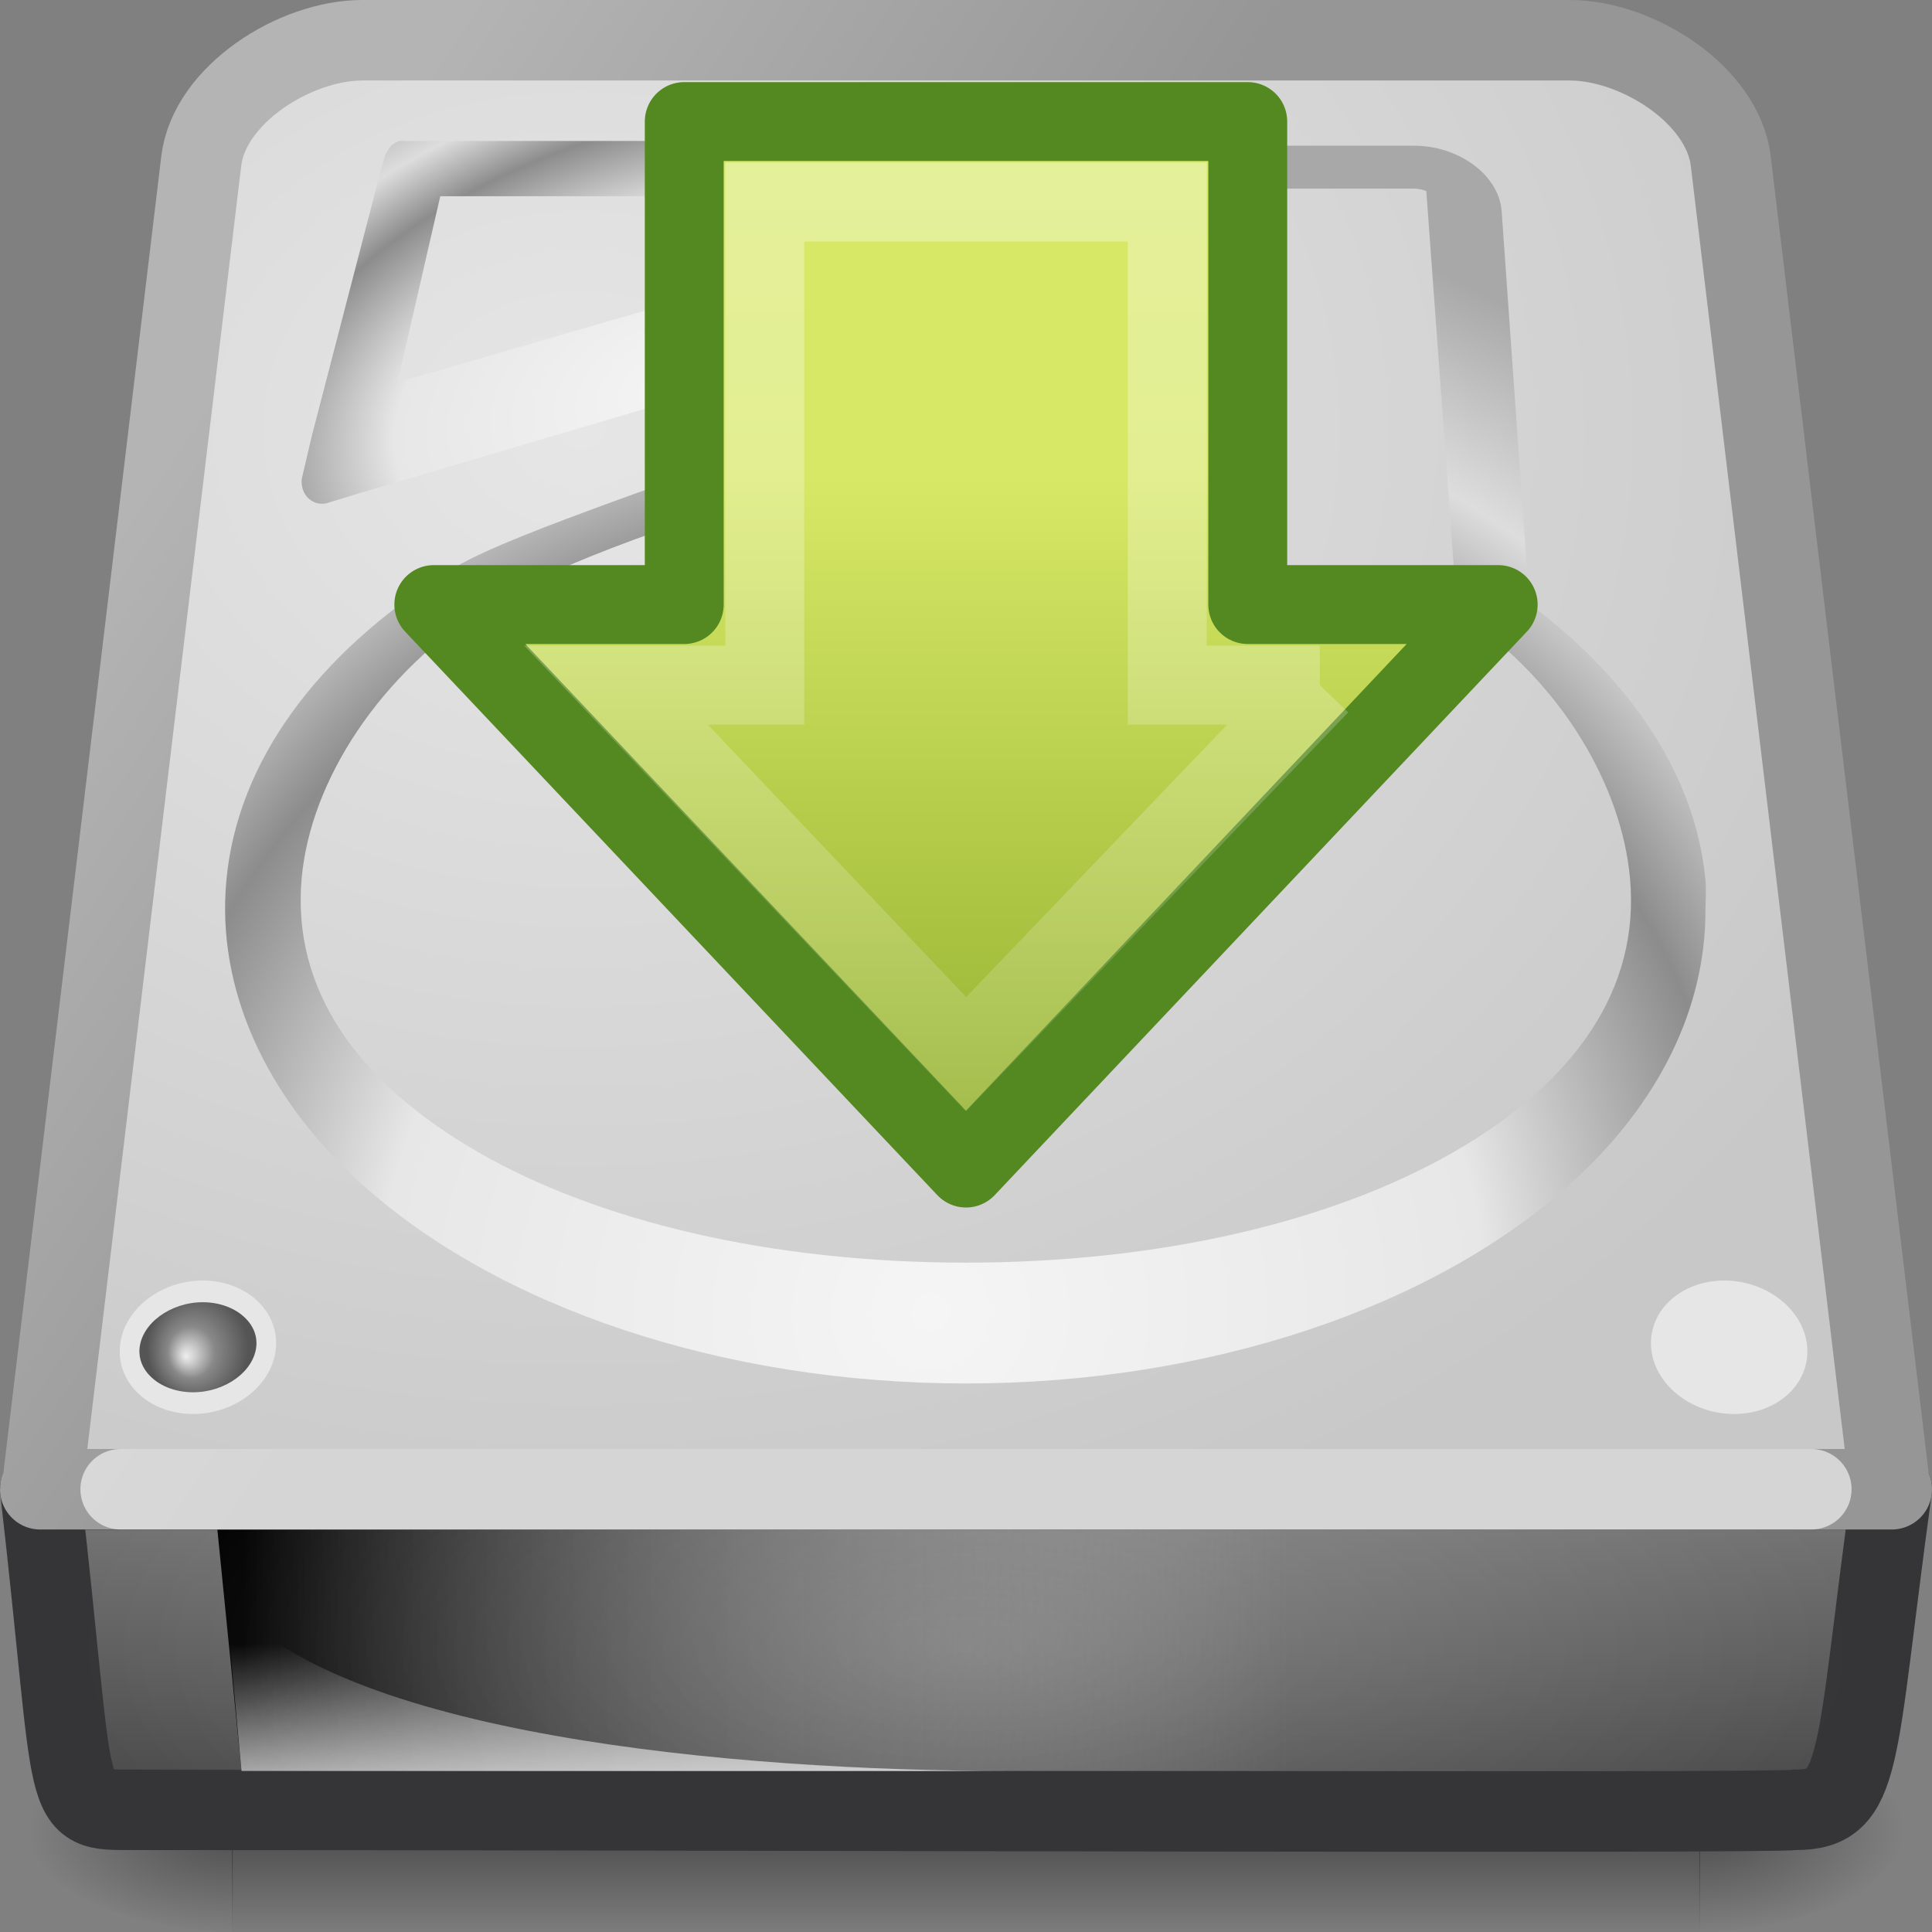 <?xml version="1.0" encoding="UTF-8" standalone="no"?>
<svg
   xmlns:dc="http://purl.org/dc/elements/1.1/"
   xmlns:cc="http://creativecommons.org/ns#"
   xmlns:rdf="http://www.w3.org/1999/02/22-rdf-syntax-ns#"
   xmlns:svg="http://www.w3.org/2000/svg"
   xmlns="http://www.w3.org/2000/svg"
   xmlns:xlink="http://www.w3.org/1999/xlink"
   xmlns:sodipodi="http://sodipodi.sourceforge.net/DTD/sodipodi-0.dtd"
   xmlns:inkscape="http://www.inkscape.org/namespaces/inkscape"
   id="svg2704"
   width="24"
   height="24"
   version="1.0"
   sodipodi:docname="document-save.svg">
  <rect width="100%" height="100%" fill="#808080" stroke="none"/>
  <sodipodi:namedview
     pagecolor="#ffffff"
     bordercolor="#666666"
     borderopacity="1"
     objecttolerance="10"
     gridtolerance="10"
     guidetolerance="10"
     inkscape:pageopacity="0"
     inkscape:pageshadow="2"
     inkscape:window-width="640"
     inkscape:window-height="480"
     id="namedview78" />
  <defs
     id="defs2706">
    <linearGradient
       id="linearGradient2883"
       x1="302.86"
       x2="302.86"
       y1="366.65"
       y2="609.51"
       gradientTransform="matrix(.038 0 0 .011 -1.65 17.381)"
       gradientUnits="userSpaceOnUse">
      <stop
         id="stop5050"
         style="stop-opacity:0"
         offset="0" />
      <stop
         id="stop5056"
         offset=".5" />
      <stop
         id="stop5052"
         style="stop-opacity:0"
         offset="1" />
    </linearGradient>
    <radialGradient
       id="radialGradient2880"
       cx="605.71"
       cy="486.65"
       r="117.14"
       gradientTransform="matrix(.022 0 0 .011 7.741 17.381)"
       gradientUnits="userSpaceOnUse"
       xlink:href="#linearGradient5060" />
    <linearGradient
       id="linearGradient5060">
      <stop
         id="stop5062"
         offset="0" />
      <stop
         id="stop5064"
         style="stop-opacity:0"
         offset="1" />
    </linearGradient>
    <radialGradient
       id="radialGradient2877"
       cx="605.71"
       cy="486.65"
       r="117.14"
       gradientTransform="matrix(-.022 0 0 .011 16.259 17.381)"
       gradientUnits="userSpaceOnUse"
       xlink:href="#linearGradient5060" />
    <linearGradient
       id="linearGradient2872"
       x1="53.991"
       x2="53.991"
       y1="87.896"
       y2="104.28"
       gradientTransform="matrix(.19 0 0 .249 .091 -3.485)"
       gradientUnits="userSpaceOnUse">
      <stop
         id="stop2223-6"
         style="stop-color:#7a7a7a"
         offset="0" />
      <stop
         id="stop2219-1"
         style="stop-color:#474747"
         offset="1" />
    </linearGradient>
    <linearGradient
       id="linearGradient8490"
       x1="7.062"
       x2="24.688"
       y1="35.281"
       y2="35.281"
       gradientTransform="matrix(.738 0 0 .539 -2.209 1.472)"
       gradientUnits="userSpaceOnUse">
      <stop
         id="stop6311"
         offset="0" />
      <stop
         id="stop6313"
         style="stop-color:#bbb;stop-opacity:0"
         offset="1" />
    </linearGradient>
    <linearGradient
       id="linearGradient8487"
       x1="12.277"
       x2="12.222"
       y1="37.206"
       y2="33.759"
       gradientTransform="matrix(.738 0 0 .539 -2.796 2.187)"
       gradientUnits="userSpaceOnUse">
      <stop
         id="stop4238-4"
         style="stop-color:#eee"
         offset="0" />
      <stop
         id="stop4240-3"
         style="stop-color:#eee;stop-opacity:0"
         offset="1" />
    </linearGradient>
    <linearGradient
       id="linearGradient2869"
       x1="9.599"
       x2="4.459"
       y1="13.499"
       y2="8.35"
       gradientTransform="matrix(.989 0 0 1.47 .129 -10.339)"
       gradientUnits="userSpaceOnUse">
      <stop
         id="stop3486-2"
         style="stop-color:#969696"
         offset="0" />
      <stop
         id="stop3488-0"
         style="stop-color:#b4b4b4"
         offset="1" />
    </linearGradient>
    <radialGradient
       id="radialGradient4072"
       cx="7.22"
       cy="4.233"
       r="12"
       gradientTransform="matrix(1.519 .004 -.003 1.237 -3.737 .068)"
       gradientUnits="userSpaceOnUse">
      <stop
         id="stop7064-4"
         style="stop-color:#e6e6e6"
         offset="0" />
      <stop
         id="stop7060-2"
         style="stop-color:#c8c8c8"
         offset="1" />
    </radialGradient>
    <radialGradient
       id="radialGradient3248"
       cx="24"
       cy="42"
       r="21"
       gradientTransform="matrix(.524 0 1.4569e-8 .214 -.571 11.5)"
       gradientUnits="userSpaceOnUse">
      <stop
         id="stop6312-6"
         style="stop-color:#fff"
         offset="0" />
      <stop
         id="stop6314-6"
         style="stop-color:#fff;stop-opacity:0"
         offset="1" />
    </radialGradient>
    <radialGradient
       id="radialGradient8471"
       cx="141.75"
       cy="206.43"
       r="78.728"
       gradientTransform="matrix(.186 -.003 .001 .181 -15.013 -20.636)"
       gradientUnits="userSpaceOnUse"
       xlink:href="#linearGradient4035" />
    <radialGradient
       id="radialGradient8464"
       cx="142.62"
       cy="191.85"
       r="78.728"
       gradientTransform="matrix(.092 0 0 -.087 -1.556 24.366)"
       gradientUnits="userSpaceOnUse">
      <stop
         id="stop7611-3"
         style="stop-color:#fff"
         offset="0" />
      <stop
         id="stop7677-2"
         style="stop-color:#e7e7e7"
         offset=".47" />
      <stop
         id="stop7613-4"
         style="stop-color:#8c8c8c"
         offset=".672" />
      <stop
         id="stop7617-3"
         style="stop-color:#ddd"
         offset=".835" />
      <stop
         id="stop7615-6"
         style="stop-color:#a8a8a8"
         offset="1" />
    </radialGradient>
    <linearGradient
       id="linearGradient4035">
      <stop
         id="stop4037"
         style="stop-color:#f5f5f5"
         offset="0" />
      <stop
         id="stop4039"
         style="stop-color:#e7e7e7"
         offset=".47" />
      <stop
         id="stop4041"
         style="stop-color:#8c8c8c"
         offset=".693" />
      <stop
         id="stop4043"
         style="stop-color:#ddd"
         offset=".835" />
      <stop
         id="stop4045"
         style="stop-color:#a8a8a8"
         offset="1" />
    </linearGradient>
    <radialGradient
       id="radialGradient8475"
       cx="127.32"
       cy="143.83"
       r="78.728"
       gradientTransform="matrix(.1 -.023 .008 .06 -5.274 -.911)"
       gradientUnits="userSpaceOnUse"
       xlink:href="#linearGradient4035" />
    <radialGradient
       id="radialGradient8498"
       cx="113.07"
       cy="97.588"
       r="2.563"
       fx="113.67"
       fy="98"
       gradientTransform="matrix(2.496 0 0 2.496 -223.98 -53.226)"
       gradientUnits="userSpaceOnUse"
       xlink:href="#radialGradient4241" />
    <radialGradient
       id="radialGradient4241"
       cx="113.07"
       cy="97.588"
       r="2.563"
       fx="113.67"
       fy="98"
       gradientUnits="userSpaceOnUse">
      <stop
         id="stop4243"
         style="stop-color:#eee"
         offset="0" />
      <stop
         id="stop4245"
         style="stop-color:#cecece"
         offset=".16" />
      <stop
         id="stop4247"
         style="stop-color:#888"
         offset=".468" />
      <stop
         id="stop4249"
         style="stop-color:#555"
         offset="1" />
    </radialGradient>
    <linearGradient
       id="linearGradient2831"
       x1="8.527"
       x2="57.411"
       y1="33.332"
       y2="33.332"
       gradientTransform="matrix(0 .391 -.387 0 22.223 -1.724)"
       gradientUnits="userSpaceOnUse">
      <stop
         id="stop4224"
         style="stop-color:#fff"
         offset="0" />
      <stop
         id="stop4226"
         style="stop-color:#fff;stop-opacity:0"
         offset="1" />
    </linearGradient>
    <linearGradient
       id="linearGradient2834"
       x1="28.671"
       x2="1.31"
       y1="23.891"
       y2="23.891"
       gradientTransform="matrix(0 -.337 -.335 0 20.014 15.582)"
       gradientUnits="userSpaceOnUse">
      <stop
         id="stop2266"
         style="stop-color:#d7e866"
         offset="0" />
      <stop
         id="stop2268"
         style="stop-color:#8cab2a"
         offset="1" />
    </linearGradient>
  </defs>
  <g
     id="layer1">
    <rect
       id="rect2723"
       x="2.882"
       y="21.363"
       width="18.236"
       height="2.637"
       style="fill:url(#linearGradient2883);opacity:.402" />
    <path
       id="path2725"
       d="m21.109 21.363v2.637c1.142 5e-3 2.762-0.591 2.762-1.319 0-0.728-1.275-1.319-2.762-1.319z"
       style="fill:url(#radialGradient2880);opacity:.402" />
    <path
       id="path2727"
       d="m2.891 21.363v2.637c-1.142 5e-3 -2.762-0.591-2.762-1.319 0-0.728 1.275-1.319 2.762-1.319z"
       style="fill:url(#radialGradient2877);opacity:.402" />
    <path
       id="rect2992"
       d="m23.5 18.5c-0.466 3.38-0.351 3.982-1.196 3.982-0.331 0.048-13.337 0-20.654 0-0.917 0-0.685 0.066-1.15-3.979l23-0.003v-4.9e-5z"
       style="fill:url(#linearGradient2872);stroke-linejoin:round;stroke:#353537" />
    <path
       id="rect9146"
       d="m2.7 19h13.3v3h-13l-0.3-3z"
       style="fill-rule:evenodd;fill:url(#linearGradient8490)" />
    <path
       id="path9148"
       d="m3 22-0.2-2.163c1.354 1.715 6.319 2.163 9.743 2.163h-9.543z"
       style="fill-rule:evenodd;fill:url(#linearGradient8487);opacity:.811" />
    <path
       id="rect2990"
       d="m2.5 2-1.977 16.483c-0.015 0-0.023 0.004-0.023 0.017h23c0-0.012-0.008-0.017-0.023-0.017l-1.977-16.483c-0.099-0.827-1.167-1.5-2-1.5h-15c-0.833 0-1.901 0.673-2 1.5z"
       style="fill:url(#radialGradient4072);stroke-linecap:round;stroke-linejoin:round;stroke:url(#linearGradient2869)" />
    <path
       id="path2215"
       d="m1.499 18.5h21.002"
       style="fill:none;opacity:.6;stroke-linecap:round;stroke-linejoin:round;stroke:#fff" />
    <rect
       id="rect6300-3"
       x="1"
       y="19"
       width="22"
       height="3"
       style="fill:url(#radialGradient3248);opacity:.2" />
    <path
       id="path8469"
       d="m14.531 1.812c-0.277 0-0.525 0.081-0.719 0.219-0.194 0.138-0.335 0.35-0.344 0.594-0.026 0.75-0.408 1.289-1.125 1.781-0.711 0.488-1.755 0.9-3 1.281-0.01 0.003-0.021-0.003-0.031 0-0.471 0.099-1.245 0.376-2 0.656-0.766 0.284-1.465 0.558-1.781 0.781-1.598 1.005-2.583 2.342-2.719 3.812-0.124 1.339 0.479 2.679 1.656 3.75 1.722 1.566 4.535 2.5 7.531 2.5 2.996 0 5.809-0.934 7.531-2.5 1.075-0.978 1.656-2.155 1.656-3.375 0-0.099 0.011-0.242 0-0.375-0.119-1.291-0.916-2.483-2.188-3.438-0.036-0.504-0.344-4.875-0.344-4.875-0.017-0.244-0.176-0.457-0.375-0.594s-0.442-0.219-0.719-0.219h-3.031zm0 0.531h3.031c0.067 0 0.126 0.018 0.156 0.031l0.375 5.125c-0.004 0.021-0.004 0.042 0 0.062 0.009 0.012 0.02 0.022 0.031 0.031 0.016 0.026 0.037 0.047 0.062 0.062 1.232 0.843 1.959 2.127 2.062 3.25 0.129 1.395-0.699 2.549-2.188 3.406s-3.626 1.375-6.062 1.375c-2.437 0-4.574-0.517-6.062-1.375s-2.316-2.011-2.188-3.406c0.111-1.201 0.956-2.536 2.344-3.406 0.012-0.009 0.022-0.02 0.031-0.031 0.005-0.004 0.069-0.048 0.156-0.094s0.208-0.095 0.344-0.156c0.271-0.122 0.601-0.264 0.969-0.406 0.736-0.284 1.568-0.55 1.969-0.625 0.01 8.695e-4 0.021 8.695e-4 0.031 0 1.209-0.368 2.358-0.807 3.25-1.406 0.874-0.588 1.503-1.369 1.562-2.406 0.02-0.01 0.061-0.031 0.125-0.031z"
       style="fill:url(#radialGradient8471)" />
    <path
       id="path9156"
       d="m12 13c-1.683 0-2.972-0.845-2.999-1.965-2.11e-4 -0.013-4.212e-4 -0.024-4.212e-4 -0.036 0-0.405 0.169-0.791 0.49-1.117 0.543-0.552 1.482-0.881 2.51-0.881 1.028 0 1.966 0.329 2.51 0.881 0.331 0.336 0.5 0.735 0.49 1.153-0.028 1.121-1.317 1.965-3 1.965v-6.3e-5 3e-6zm0.05-2.746c-1.581 0-2.437 0.21-2.417 0.974 0.018 0.752 1.078 1.354 2.367 1.354s2.349-0.601 2.367-1.354c0.019-0.765-0.736-0.974-2.317-0.974z"
       style="fill:url(#radialGradient8464)" />
    <path
       id="path8473"
       d="m4.969 1.75c-0.067 0.018-0.124 0.063-0.156 0.125-0.013 0.019-0.024 0.04-0.031 0.062l-0.062 0.219-0.844 3.25-0.125 0.531c-0.006 0.031-0.006 0.063 0 0.094 0.004 0.033 0.015 0.065 0.031 0.094 0.032 0.062 0.089 0.107 0.156 0.125 0.041 0.011 0.084 0.011 0.125 0l0.406-0.125 6.875-2.031h0.031c0.01 6.516e-4 0.021 6.516e-4 0.031 0 0.01 6.516e-4 0.021 6.516e-4 0.031 0 0.022-0.007 0.043-0.018 0.062-0.031 0.46-0.254 0.695-0.743 0.75-1.188 0.028-0.228 0.008-0.457-0.062-0.656-0.04-0.114-0.126-0.221-0.219-0.312s-0.211-0.161-0.375-0.156h-0.031-6.375-0.156c-0.021-0.003-0.042-0.003-0.062 0zm0.5 0.688h5.906c-0.015 0.078-0.035 0.131-0.062 0.219-0.05 0.162-0.146 0.293-0.125 0.281l-6.25 1.812 0.531-2.312z"
       style="fill:url(#radialGradient8475)" />
    <g
       id="g9158"
       transform="matrix(-.098 0 0 .108 8.162 -3.818)">
      <path
         id="path9160"
         d="m48.3 190.28c0.314 4.248 5.024 7.712 10.514 7.712 5.488 0 9.643-3.464 9.276-7.712-0.364-4.225-5.071-7.637-10.507-7.637-5.438 2e-3 -9.593 3.412-9.284 7.637z"
         style="fill:#e6e6e6" />
      <path
         id="path9162"
         d="m51.851 187.29c-0.502 0.539-1.076 1.403-1.076 2.551 0 0.082 5e-3 0.165 0.01 0.252 0.217 2.927 3.893 5.401 8.026 5.401 2.353 0 4.505-0.811 5.753-2.174 0.537-0.581 1.148-1.545 1.038-2.828-0.252-2.902-3.923-5.356-8.021-5.356-2.336 2e-3 -4.48 0.806-5.73 2.154h-2e-5z"
         style="fill:url(#radialGradient8498)" />
    </g>
    <g
       id="g9190"
       transform="matrix(.098 0 0 .108 15.777 -3.818)">
      <path
         id="path9192"
         d="m48.3 190.28c0.314 4.248 5.024 7.712 10.514 7.712 5.488 0 9.643-3.464 9.276-7.712-0.364-4.225-5.071-7.637-10.507-7.637-5.438 2e-3 -9.593 3.412-9.284 7.637z"
         style="fill:#e6e6e6" />
      <path
         id="path9194"
         d="m51.851 187.29c-0.502 0.539-1.076 1.403-1.076 2.551 0 0.082 5e-3 0.165 0.01 0.252 0.217 2.927 3.893 5.401 8.026 5.401 2.353 0 4.505-0.811 5.753-2.174 0.537-0.581 1.148-1.545 1.038-2.828-0.252-2.902-3.923-5.356-8.021-5.356-2.336 2e-3 -4.48 0.806-5.73 2.154h-2e-5z"
         style="fill:url(#radialGradient8498)" />
    </g>
    <path
       id="path4348"
       d="m18.611 7.51-6.611 7-6.611-7h3.111v-6h7v6h3.111z"
       style="fill:url(#linearGradient2834);stroke-linecap:round;stroke-linejoin:round;stroke-width:.98;stroke:#548820" />
    <path
       id="path4360"
       d="m16.394 8.51-4.394 4.586-4.348-4.586h1.848v-6h5v6h1.895z"
       style="fill:none;opacity:.354;stroke-width:.98;stroke:url(#linearGradient2831)" />
  </g>
</svg>
